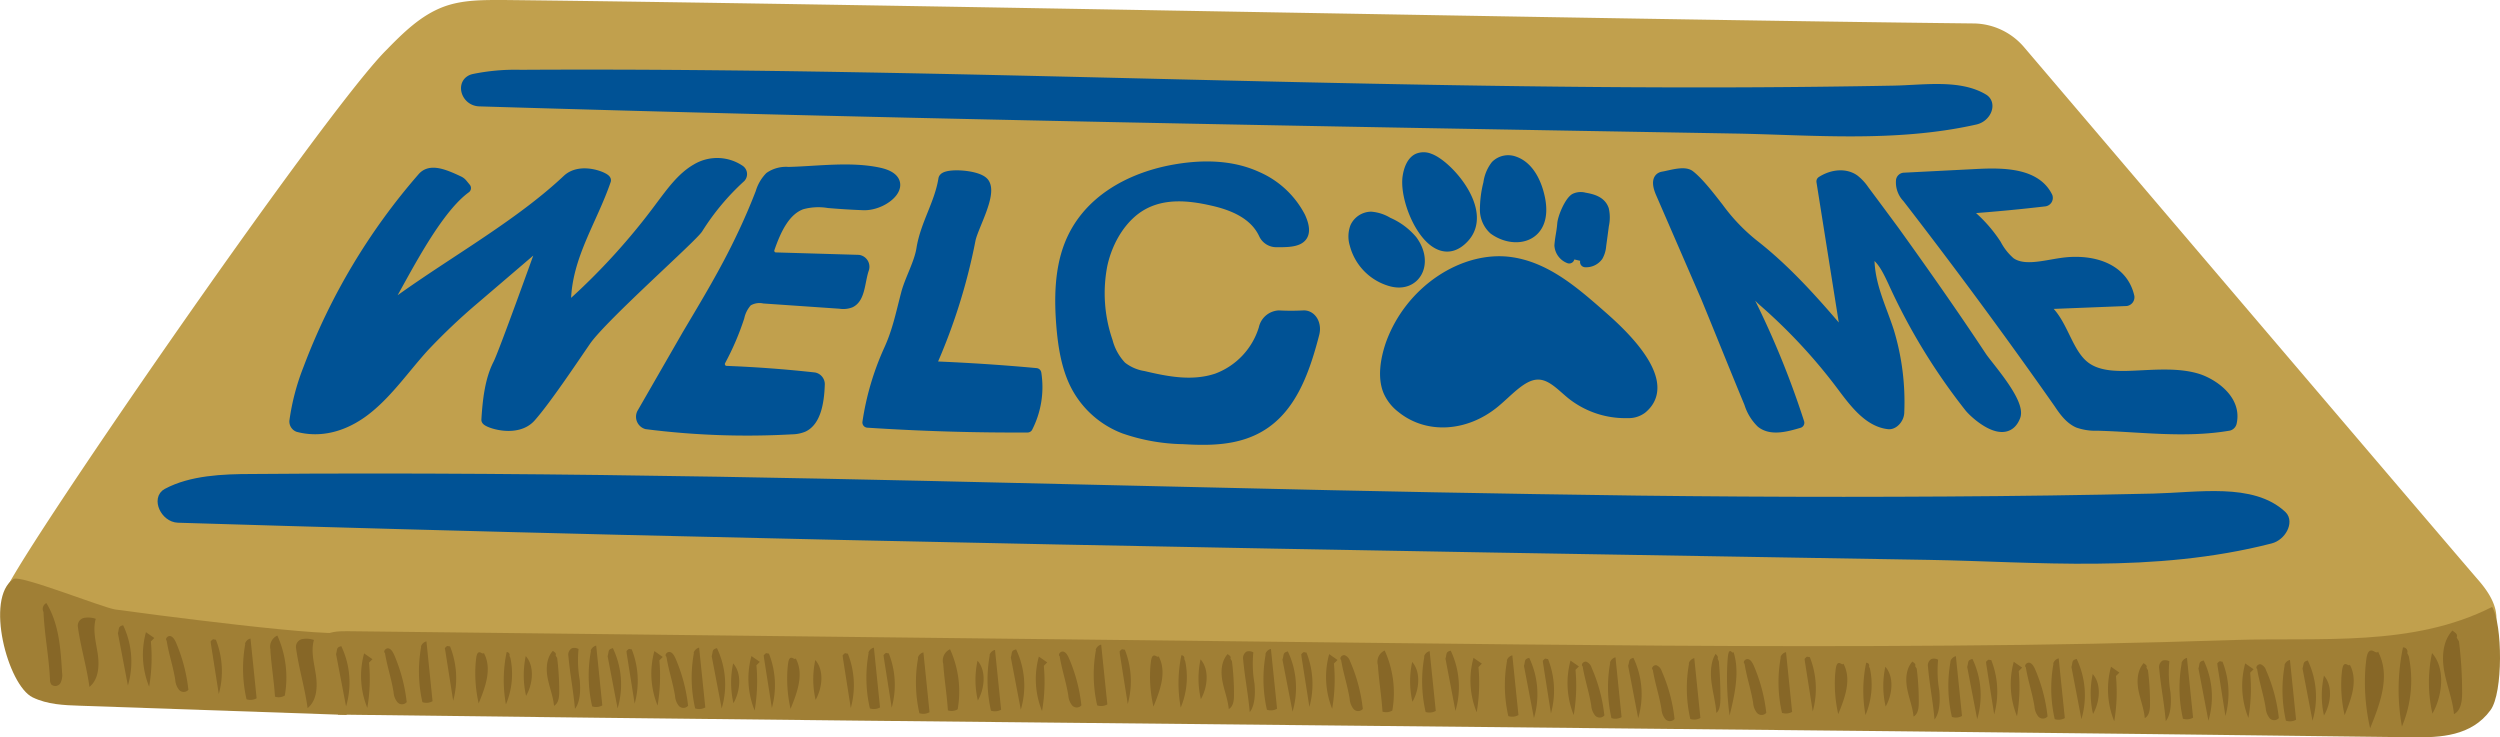 <svg id="Layer_1" data-name="Layer 1" xmlns="http://www.w3.org/2000/svg" viewBox="0 0 477.74 140.9"><defs><style>.cls-1{fill:#c1a04d;}.cls-2{fill:#a07f35;}.cls-3{fill:#876727;}.cls-4{fill:#005295;stroke:#005295;stroke-linecap:round;stroke-linejoin:round;stroke-width:2px;}</style></defs><title>Header Image</title><path class="cls-1" d="M377.13,4.48C307.12,3.71,166.34.78,96.33,0c-3.9,0-7.9-.07-11.55,1.29-4.35,1.62-7.76,5-11,8.32C61.57,21.82,1,109.78.82,113.5c-.32,5.9,7.21,8.55,13.09,9.16,19.13,2,38.39,2.11,57.62,2.21l394.69,2.25a11.32,11.32,0,0,0,9.3-4.56c3.2-4.46.84-8.51-1.87-11.65-5.71-6.59-71.47-83.82-86.83-101.86a12.88,12.88,0,0,0-9.58-4.57Z"/><path class="cls-2" d="M262.62,122.85,66.37,120.62c-1.75,0-3.63,0-5.07,1.3s2,13.17,3.32,14.64c133.49,1.7,263,2.62,396.44,4.33,5.29.07,11.23-.2,14.87-5.19,2.43-3.31,2.3-16.44.3-19.72-15.16,7.72-32.89,5.79-49.23,6.32q-27,.89-54.09,1.07C336.15,123.68,299.38,123.26,262.62,122.85Z"/><path class="cls-2" d="M66.37,120.62c0,3.16-.13,12.83-.14,16l-51-1.76c-3-.1-6.15-.22-9-1.6-4.75-2.31-9.16-19-3.65-22.61,1.29-.86,16.92,5.43,19.45,5.82C25.76,117,66.37,122.42,66.37,120.62Z"/><path class="cls-3" d="M31.84,122.42c-.35-.37.25-1,.74-.86s.76.64,1,1.11A31.55,31.55,0,0,1,36,131.82a1.19,1.19,0,0,1-1.79,0,3.41,3.41,0,0,1-.72-1.9c-.42-2.63-1.23-4.88-1.65-7.52"/><path class="cls-3" d="M469.9,122.58a77.8,77.8,0,0,1,.6,9.89c0,1.51-.22,3.31-1.56,4-.25-2.76-1.33-5.38-1.84-8.11s-.34-5.84,1.55-7.87c.58.49,1.05.62.81,1.34"/><path class="cls-3" d="M328.47,126.4c.2,2.32.3,4.66.3,7,0,1.07-.11,2.34-.78,2.84-.13-1.95-.67-3.81-.92-5.73s-.17-4.13.77-5.56c.29.34.53.44.41.94"/><path class="cls-3" d="M40.31,123.09l1.5,9.54a16.37,16.37,0,0,0-.56-10.39c-.54,0-.4-.32-1,.33"/><path class="cls-3" d="M464.75,124.8c2.62,2.94,2,8.15.08,11.57a26.72,26.72,0,0,1-.08-11.57"/><path class="cls-3" d="M28.83,122.58a32.91,32.91,0,0,1-.33,8.64,16.23,16.23,0,0,1-.61-10.41l1.6,1.11"/><path class="cls-3" d="M46.88,123a26.25,26.25,0,0,0,.23,10.63,2.41,2.41,0,0,0,1.93-.19l-1.17-11.42a1.43,1.43,0,0,0-1.07,1.06"/><path class="cls-3" d="M166,124.74a26.25,26.25,0,0,0,.23,10.63,2.39,2.39,0,0,0,1.94-.18L167,123.76a1.45,1.45,0,0,0-1.08,1.07"/><path class="cls-3" d="M56.57,123.83c.55,4,1.66,7.46,2.21,11.49,1.76-1.43,1.92-4,1.59-6.3s-1-4.54-.38-6.73a4.47,4.47,0,0,0-2.26-.16,1.51,1.51,0,0,0-1.16,1.7"/><path class="cls-3" d="M108.62,125.37c.31,3.54.94,6.55,1.25,10.09,1-1.26,1.1-3.56.91-5.53a21.78,21.78,0,0,1-.22-5.91,1.65,1.65,0,0,0-1.28-.14,1.41,1.41,0,0,0-.66,1.49"/><path class="cls-3" d="M73.53,124.78c-.35-.38.25-1,.74-.87s.77.65,1,1.11a31.64,31.64,0,0,1,2.45,9.15,1.17,1.17,0,0,1-1.79,0,3.37,3.37,0,0,1-.72-1.89c-.42-2.64-1.22-4.89-1.65-7.52"/><path class="cls-3" d="M127.3,125.47c-.35-.38.24-1,.74-.87s.76.65,1,1.11a31.64,31.64,0,0,1,2.45,9.15,1.17,1.17,0,0,1-1.79,0A3.37,3.37,0,0,1,129,133c-.43-2.64-1.23-4.89-1.65-7.52"/><path class="cls-3" d="M64.22,125l1.91,10a16.16,16.16,0,0,0-.91-11.52c-1,.25-.72.57-1,1.51"/><path class="cls-3" d="M136,125.38l1.91,10a16.1,16.1,0,0,0-.9-11.52c-1,.25-.72.56-1,1.51"/><path class="cls-3" d="M116.11,125.38l1.91,10a16.1,16.1,0,0,0-.9-11.52c-1,.25-.72.56-1,1.51"/><path class="cls-3" d="M85.1,124.38l1.5,9.53A16.37,16.37,0,0,0,86,123.52c-.54,0-.4-.31-1,.34"/><path class="cls-3" d="M119.77,124.94l1.51,9.53a16.37,16.37,0,0,0-.56-10.39c-.55,0-.41-.31-1,.34"/><path class="cls-3" d="M146,125.76l1.5,9.54a16.4,16.4,0,0,0-.56-10.4c-.55,0-.41-.31-1,.34"/><path class="cls-3" d="M161.08,125.76l1.5,9.54a16.4,16.4,0,0,0-.56-10.4c-.55,0-.41-.31-1,.34"/><path class="cls-3" d="M70.52,126.62a33,33,0,0,1-.33,8.65,16.23,16.23,0,0,1-.61-10.41l1.6,1.11"/><path class="cls-3" d="M126,126.19a33.34,33.34,0,0,1-.34,8.64,16.23,16.23,0,0,1-.61-10.41l1.6,1.12"/><path class="cls-3" d="M144.55,127.13a33.42,33.42,0,0,1-.34,8.65,16.23,16.23,0,0,1-.61-10.41l1.6,1.11"/><path class="cls-3" d="M80.49,123.55a26.43,26.43,0,0,0,.23,10.63,2.39,2.39,0,0,0,1.94-.18l-1.17-11.43a1.43,1.43,0,0,0-1.07,1.07"/><path class="cls-3" d="M189.14,125.18a26.61,26.61,0,0,0,.23,10.63,2.43,2.43,0,0,0,1.94-.19l-1.17-11.43a1.46,1.46,0,0,0-1.07,1.07"/><path class="cls-3" d="M132.61,124.74a26.25,26.25,0,0,0,.23,10.63,2.39,2.39,0,0,0,1.94-.18l-1.18-11.43a1.46,1.46,0,0,0-1.07,1.07"/><path class="cls-3" d="M112.93,124.36a26.25,26.25,0,0,0,.23,10.63,2.44,2.44,0,0,0,1.94-.19l-1.17-11.43a1.47,1.47,0,0,0-1.08,1.07"/><path class="cls-3" d="M302.4,127.32c-.34-.38.25-1,.74-.87a1.76,1.76,0,0,1,1,1.12,30.93,30.93,0,0,1,2.45,9.15,1.18,1.18,0,0,1-1.78,0,3.42,3.42,0,0,1-.73-1.9c-.42-2.63-1.22-4.88-1.65-7.52"/><path class="cls-3" d="M311.13,127.23l1.92,10a16.16,16.16,0,0,0-.91-11.52c-.95.26-.72.57-1,1.51"/><path class="cls-3" d="M291.22,127.23l1.91,10a16.16,16.16,0,0,0-.9-11.52c-1,.26-.72.57-1,1.51"/><path class="cls-3" d="M294.88,126.79l1.5,9.54a16.37,16.37,0,0,0-.56-10.39c-.54,0-.41-.32-1,.33"/><path class="cls-3" d="M301.07,128a33,33,0,0,1-.34,8.65,16.37,16.37,0,0,1-.61-10.41l1.6,1.11"/><path class="cls-3" d="M307.71,126.6a26.61,26.61,0,0,0,.23,10.63,2.43,2.43,0,0,0,1.94-.19l-1.17-11.43a1.46,1.46,0,0,0-1.07,1.07"/><path class="cls-3" d="M288,126.21a26.61,26.61,0,0,0,.23,10.63,2.43,2.43,0,0,0,1.94-.19L289,125.23a1.44,1.44,0,0,0-1.07,1.06"/><path class="cls-3" d="M460.3,125.38a22.81,22.81,0,0,1-1.3,13.46,39.5,39.5,0,0,1,.2-15.13.83.83,0,0,1,.82,1.09"/><path class="cls-3" d="M51.67,124.24c.21,3.15.67,5.74.88,8.89a2.24,2.24,0,0,0,1.87-.21A19.5,19.5,0,0,0,53,121.45a2.35,2.35,0,0,0-1.29,2.79"/><path class="cls-3" d="M168.9,125.71l1.5,9.53a16.37,16.37,0,0,0-.56-10.39c-.54,0-.41-.31-1,.34"/><path class="cls-3" d="M175.46,125.66a26.61,26.61,0,0,0,.23,10.63,2.43,2.43,0,0,0,1.94-.19l-1.17-11.43a1.46,1.46,0,0,0-1.07,1.07"/><path class="cls-3" d="M180.25,126.86c.22,3.15.68,5.74.89,8.89a2.24,2.24,0,0,0,1.87-.21,19.5,19.5,0,0,0-1.46-11.47,2.36,2.36,0,0,0-1.3,2.79"/><path class="cls-3" d="M454.63,124.93c2.13,4.44.15,9.68-1.71,14.24a39.28,39.28,0,0,1-.88-11.78c.18-1.6.24-3.7,1.64-2.91.76.43.73,0,.75,0"/><path class="cls-3" d="M331.37,124.93c1.07,3.68.08,8-.85,11.82a53.66,53.66,0,0,1-.44-9.78c.09-1.32.12-3.07.82-2.41.38.35.36,0,.37,0"/><path class="cls-3" d="M106.47,125.74a52.27,52.27,0,0,1,.4,6.5c0,1-.15,2.18-1,2.64-.17-1.82-.88-3.54-1.22-5.33s-.22-3.84,1-5.18c.38.32.69.41.53.88"/><path class="cls-3" d="M100.47,125.37c1.73,1.93,1.36,5.36.06,7.61a17.76,17.76,0,0,1-.06-7.61"/><path class="cls-3" d="M140.1,126.77c1.73,1.94,1.35,5.36.06,7.61a17.6,17.6,0,0,1-.06-7.61"/><path class="cls-3" d="M412.61,127.72c.32,3.54.95,6.55,1.26,10.09,1-1.26,1.09-3.56.9-5.53a21.77,21.77,0,0,1-.21-5.91,1.72,1.72,0,0,0-1.29-.14,1.44,1.44,0,0,0-.66,1.49"/><path class="cls-3" d="M431.29,127.82c-.34-.38.25-1,.74-.87a1.76,1.76,0,0,1,1,1.12,30.93,30.93,0,0,1,2.45,9.15,1.18,1.18,0,0,1-1.78,0,3.45,3.45,0,0,1-.73-1.9c-.42-2.64-1.22-4.89-1.65-7.52"/><path class="cls-3" d="M440,127.73l1.91,10a16.1,16.1,0,0,0-.9-11.52c-.95.25-.72.56-1,1.51"/><path class="cls-3" d="M420.11,127.73l1.91,10a16.15,16.15,0,0,0-.9-11.52c-1,.25-.72.56-1,1.51"/><path class="cls-3" d="M423.77,127.29l1.5,9.54a16.37,16.37,0,0,0-.56-10.39c-.54,0-.41-.32-1,.33"/><path class="cls-3" d="M430,128.54a33,33,0,0,1-.34,8.65,16.4,16.4,0,0,1-.61-10.42l1.6,1.12"/><path class="cls-3" d="M436.6,127.09a26.61,26.61,0,0,0,.23,10.63,2.39,2.39,0,0,0,1.94-.18l-1.17-11.43a1.46,1.46,0,0,0-1.07,1.07"/><path class="cls-3" d="M416.92,126.71a26.61,26.61,0,0,0,.23,10.63,2.43,2.43,0,0,0,1.94-.19l-1.17-11.43a1.46,1.46,0,0,0-1.07,1.07"/><path class="cls-3" d="M410.47,128.09a50.51,50.51,0,0,1,.39,6.5c0,1-.14,2.18-1,2.64-.16-1.81-.87-3.54-1.21-5.33s-.22-3.84,1-5.18c.37.32.69.41.53.88"/><path class="cls-3" d="M444.1,129.12c1.72,1.94,1.35,5.36,0,7.61a17.6,17.6,0,0,1,0-7.61"/><path class="cls-3" d="M186.8,126.26c1.73,1.93,1.35,5.36.06,7.61a17.45,17.45,0,0,1-.06-7.61"/><path class="cls-3" d="M155.8,126.13c1.73,1.93,1.35,5.36.06,7.61a17.45,17.45,0,0,1-.06-7.61"/><path class="cls-3" d="M97.54,125.75a15,15,0,0,1-.86,8.86,26.08,26.08,0,0,1,.14-10,.54.54,0,0,1,.54.72"/><path class="cls-3" d="M92.6,125.06c1.41,2.92.1,6.37-1.13,9.36a26,26,0,0,1-.57-7.74c.11-1.05.15-2.44,1.07-1.92.5.28.48,0,.5,0"/><path class="cls-3" d="M368.43,127.42c.31,3.53.94,6.55,1.25,10.08,1-1.25,1.09-3.55.91-5.52a21.79,21.79,0,0,1-.22-5.91,1.66,1.66,0,0,0-1.28-.14,1.41,1.41,0,0,0-.66,1.49"/><path class="cls-3" d="M333.34,126.82c-.35-.37.24-1,.74-.86s.76.64,1,1.11a31.55,31.55,0,0,1,2.45,9.15,1.19,1.19,0,0,1-1.79,0,3.41,3.41,0,0,1-.72-1.9c-.43-2.63-1.23-4.88-1.65-7.52"/><path class="cls-3" d="M387.1,127.51c-.34-.37.25-1,.74-.86s.77.64,1,1.11a31.22,31.22,0,0,1,2.44,9.15,1.18,1.18,0,0,1-1.78,0,3.41,3.41,0,0,1-.72-1.9c-.43-2.63-1.23-4.88-1.66-7.52"/><path class="cls-3" d="M395.84,127.43l1.91,10a16.18,16.18,0,0,0-.9-11.51c-1,.25-.72.56-1,1.51"/><path class="cls-3" d="M375.92,127.43l1.91,10a16.08,16.08,0,0,0-.9-11.51c-1,.25-.72.56-1,1.51"/><path class="cls-3" d="M344.91,126.43l1.5,9.53a16.37,16.37,0,0,0-.56-10.39c-.55,0-.41-.32-1,.34"/><path class="cls-3" d="M379.58,127l1.5,9.53a16.37,16.37,0,0,0-.56-10.39c-.54,0-.4-.31-1,.34"/><path class="cls-3" d="M385.77,128.24a32.91,32.91,0,0,1-.33,8.64,16.3,16.3,0,0,1-.62-10.41l1.61,1.11"/><path class="cls-3" d="M404.35,129.18a33,33,0,0,1-.33,8.65,16.26,16.26,0,0,1-.61-10.42l1.6,1.12"/><path class="cls-3" d="M340.3,125.6a26.25,26.25,0,0,0,.23,10.63,2.44,2.44,0,0,0,1.94-.19l-1.17-11.42a1.44,1.44,0,0,0-1.08,1.06"/><path class="cls-3" d="M392.42,126.79a26.25,26.25,0,0,0,.23,10.63,2.41,2.41,0,0,0,1.93-.19l-1.17-11.42a1.44,1.44,0,0,0-1.07,1.06"/><path class="cls-3" d="M372.74,126.4A26.25,26.25,0,0,0,373,137a2.37,2.37,0,0,0,1.93-.18l-1.17-11.43a1.46,1.46,0,0,0-1.07,1.07"/><path class="cls-3" d="M366.28,127.78a50.67,50.67,0,0,1,.39,6.51c0,1-.14,2.18-1,2.64-.17-1.82-.88-3.54-1.22-5.33s-.22-3.84,1-5.18c.38.32.69.41.53.88"/><path class="cls-3" d="M360.28,127.41c1.73,1.94,1.35,5.36.06,7.61a17.45,17.45,0,0,1-.06-7.61"/><path class="cls-3" d="M399.91,128.81c1.73,1.94,1.35,5.37.06,7.62a17.49,17.49,0,0,1-.06-7.62"/><path class="cls-3" d="M357.35,127.8a14.91,14.91,0,0,1-.86,8.85,26,26,0,0,1,.13-10,.54.54,0,0,1,.55.72"/><path class="cls-3" d="M352.41,127.1c1.4,2.92.1,6.37-1.13,9.37a26,26,0,0,1-.58-7.75c.12-1,.16-2.43,1.08-1.91.5.28.48,0,.5,0"/><path class="cls-3" d="M449.18,127.3c1.4,2.93.1,6.37-1.13,9.37a26,26,0,0,1-.58-7.75c.12-1,.16-2.43,1.08-1.91.5.28.48,0,.49,0"/><path class="cls-3" d="M237.56,126c.32,3.54.95,6.55,1.26,10.09,1-1.25,1.09-3.56.9-5.53a21.71,21.71,0,0,1-.21-5.9,1.68,1.68,0,0,0-1.29-.15,1.44,1.44,0,0,0-.66,1.49"/><path class="cls-3" d="M202.47,125.39c-.34-.38.25-1,.74-.87s.77.65,1,1.12a31.22,31.22,0,0,1,2.44,9.15,1.18,1.18,0,0,1-1.78,0,3.43,3.43,0,0,1-.72-1.9c-.43-2.64-1.23-4.88-1.66-7.52"/><path class="cls-3" d="M256.24,126.08c-.34-.38.25-1,.74-.87a1.76,1.76,0,0,1,1,1.12,30.93,30.93,0,0,1,2.45,9.15,1.18,1.18,0,0,1-1.78,0,3.45,3.45,0,0,1-.73-1.9c-.42-2.64-1.22-4.88-1.65-7.52"/><path class="cls-3" d="M193.16,125.61l1.91,10a16.11,16.11,0,0,0-.9-11.52c-1,.26-.72.57-1,1.52"/><path class="cls-3" d="M245.06,126,247,136a16.16,16.16,0,0,0-.9-11.52c-1,.26-.72.57-1,1.51"/><path class="cls-3" d="M214,125l1.51,9.54a16.37,16.37,0,0,0-.56-10.39c-.55,0-.41-.32-1,.33"/><path class="cls-3" d="M248.72,125.55l1.5,9.54a16.37,16.37,0,0,0-.56-10.39c-.54,0-.41-.32-1,.33"/><path class="cls-3" d="M199.47,127.24a32.91,32.91,0,0,1-.34,8.64,16.23,16.23,0,0,1-.61-10.41l1.6,1.11"/><path class="cls-3" d="M272.2,125.42a26.25,26.25,0,0,0,.23,10.63,2.44,2.44,0,0,0,1.94-.19l-1.17-11.43a1.47,1.47,0,0,0-1.08,1.07"/><path class="cls-3" d="M263.31,127.1c.21,3.15.67,5.74.88,8.89a2.26,2.26,0,0,0,1.88-.21,19.58,19.58,0,0,0-1.46-11.47,2.36,2.36,0,0,0-1.3,2.79"/><path class="cls-3" d="M269.86,126.5c1.72,1.94,1.35,5.36.05,7.61a17.6,17.6,0,0,1-.05-7.61"/><path class="cls-3" d="M276.22,125.85l1.91,10a16.18,16.18,0,0,0-.9-11.51c-1,.25-.72.56-1,1.51"/><path class="cls-3" d="M282.53,127.48a33.34,33.34,0,0,1-.34,8.64,16.23,16.23,0,0,1-.61-10.41l1.6,1.11"/><path class="cls-3" d="M254.91,126.8a33,33,0,0,1-.34,8.65A16.39,16.39,0,0,1,254,125l1.6,1.12"/><path class="cls-3" d="M209.44,124.17a26.25,26.25,0,0,0,.23,10.63,2.44,2.44,0,0,0,1.94-.19l-1.18-11.43a1.46,1.46,0,0,0-1.07,1.07"/><path class="cls-3" d="M315.81,128c-.34-.38.25-1,.74-.87a1.76,1.76,0,0,1,1,1.12,30.93,30.93,0,0,1,2.45,9.15,1.18,1.18,0,0,1-1.78,0,3.41,3.41,0,0,1-.72-1.9c-.43-2.63-1.23-4.88-1.66-7.52"/><path class="cls-3" d="M322.78,126.76a26.25,26.25,0,0,0,.23,10.63,2.41,2.41,0,0,0,1.93-.19l-1.17-11.43a1.46,1.46,0,0,0-1.07,1.07"/><path class="cls-3" d="M241.87,125a26.61,26.61,0,0,0,.23,10.63,2.43,2.43,0,0,0,1.94-.19L242.87,124a1.43,1.43,0,0,0-1.07,1.06"/><path class="cls-3" d="M235.42,126.35a50.56,50.56,0,0,1,.39,6.51c0,1-.14,2.17-1,2.64-.16-1.82-.87-3.54-1.21-5.34s-.22-3.84,1-5.17c.37.31.69.4.53.87"/><path class="cls-3" d="M229.42,126c1.73,1.94,1.35,5.36.06,7.61a17.45,17.45,0,0,1-.06-7.61"/><path class="cls-3" d="M226.49,126.36a15,15,0,0,1-.86,8.86,26,26,0,0,1,.13-10,.55.55,0,0,1,.55.71"/><path class="cls-3" d="M221.54,125.67c1.41,2.92.11,6.37-1.12,9.37a25.74,25.74,0,0,1-.58-7.75c.12-1.05.16-2.43,1.08-1.91.5.28.48,0,.49,0"/><path class="cls-3" d="M152.2,126.09c1.41,2.92.1,6.37-1.13,9.37a26.06,26.06,0,0,1-.57-7.75c.11-1,.15-2.43,1.07-1.91.5.28.48,0,.5,0"/><path class="cls-3" d="M8.31,116.94c.22,4.64,1,8.21,1.24,12.85a1.6,1.6,0,0,0,.29,1.05,1.15,1.15,0,0,0,1.72-.33,3.35,3.35,0,0,0,.3-2c-.27-4.58-.6-9.36-3-13.27a1.27,1.27,0,0,0-.57,1.68"/><path class="cls-3" d="M14.88,119.78c.55,4,1.66,7.47,2.21,11.49,1.76-1.43,1.92-4.05,1.59-6.29s-1-4.55-.38-6.73a4.48,4.48,0,0,0-2.26-.17,1.52,1.52,0,0,0-1.16,1.7"/><path class="cls-3" d="M22.53,121l1.91,10a16.16,16.16,0,0,0-.91-11.52c-1,.26-.72.57-1,1.52"/><path class="cls-4" d="M80.77,33.92A119.81,119.81,0,0,0,58.94,70.46a43.27,43.27,0,0,0-2.64,10A1.1,1.1,0,0,0,57,81.57c5,1.29,9.72-.59,13.42-3.65,3.93-3.22,7-7.67,10.56-11.6a118.42,118.42,0,0,1,9.69-9.19L102,47.44c.51-.44,1.3.3,1.11,1,0,0-6.88,19.17-7.89,21.12-1.55,3-2,6.87-2.23,10.66,0,.48,5.73,2.57,8.46-.57,2.94-3.34,7.9-10.78,10.53-14.6,3.24-4.62,20.3-19.68,21.37-21.39a47.22,47.22,0,0,1,8.17-9.77.92.92,0,0,0-.12-1.35,7.69,7.69,0,0,0-8.34-.23c-2.78,1.6-4.78,4.44-6.8,7.11a125.1,125.1,0,0,1-17,18.74c-.44.4-1.16-.13-1.14-.84.26-8.45,5-15.19,7.63-22.85.15-.44-4.66-2.59-7.3-.16-10.32,9.73-24.83,17.26-36,26C75.22,56.74,82.15,40.92,89,35.94l-.65-.79a1.89,1.89,0,0,0-.61-.49C84.47,33.09,82.17,32.35,80.77,33.92Z"/><path class="cls-4" d="M150.68,32.9a5.5,5.5,0,0,0-3.58.93,7.24,7.24,0,0,0-1.73,3q-1.68,4.35-3.66,8.47c-3.12,6.59-6.8,12.66-10.4,18.72l-8.63,15a1.45,1.45,0,0,0,.87,2A151.92,151.92,0,0,0,151.3,82a5.9,5.9,0,0,0,2.2-.43c2.36-1.1,3-4.68,3.11-8a1.29,1.29,0,0,0-1-1.4q-8.49-.94-17-1.26a1.37,1.37,0,0,1-.92-2,50.2,50.2,0,0,0,3.57-8.34,6.42,6.42,0,0,1,1.57-3A4.35,4.35,0,0,1,146,57l14.52,1a3.81,3.81,0,0,0,2-.2c1.85-.9,1.75-4,2.53-6.34a1.29,1.29,0,0,0-1-1.76l-16-.47a1.34,1.34,0,0,1-1-1.79c1.28-3.68,3-7.3,6.18-8.42a12,12,0,0,1,5.11-.26c2.22.19,4.45.33,6.67.41,4.28.15,9.5-4.78,2.86-6.17C162.43,31.85,156.13,32.77,150.68,32.9Z"/><path class="cls-4" d="M180.32,34.23c-.75,4.72-3.45,8.63-4.2,13.33-.44,2.78-2.21,5.83-2.92,8.5-1.07,4.09-1.7,7.34-3.4,11a51.86,51.86,0,0,0-4,13.67q15.3,1,30.56.92A16.91,16.91,0,0,0,198,71.34q-10.09-.93-20.24-1.32a111.1,111.1,0,0,0,7.67-24.22c.5-2.52,4.25-8.87,2.55-10.91C186.7,33.39,180.49,33.12,180.32,34.23Z"/><path class="cls-4" d="M243.86,46.24a2.6,2.6,0,0,1-2.34-1.54c-1.8-3.85-6-5.54-9.9-6.4-4.38-1-9.12-1.45-13.25.82-3.85,2.13-6.65,6.56-7.73,11.42a28.3,28.3,0,0,0,1,14.7,10.93,10.93,0,0,0,2.68,4.81,9.1,9.1,0,0,0,4.21,1.84c4.59,1.09,9.37,2,14,.46a14.74,14.74,0,0,0,9-9.55,3.09,3.09,0,0,1,2.86-2.48,45.47,45.47,0,0,0,4.67,0c1.52-.09,2.54,1.62,2.07,3.43-1.5,5.83-3.47,11.61-7.29,15.41-5,5-11.64,5.08-17.7,4.72a36.21,36.21,0,0,1-11.32-2,17.35,17.35,0,0,1-9.21-8.18c-1.79-3.44-2.45-7.61-2.77-11.7-.39-5-.29-10.28,1.44-14.9C207.55,38.37,216,34,224.11,32.49c5.45-1,11.12-1,16.12,1.29a16.85,16.85,0,0,1,8.25,7.7C250.65,46.26,247.14,46.26,243.86,46.24Z"/><path class="cls-4" d="M305.53,59.89c-5-4.38-10.27-8.84-16.82-9.77-8.86-1.26-19.19,5.26-22.93,15.67-1,2.93-1.55,6.34-.46,8.95a8.1,8.1,0,0,0,2.53,3.2c4.92,4,12.19,3.58,17.76-1,2.59-2.13,5.12-5.19,8-5.39,2.63-.19,4.57,2,6.58,3.67A16.44,16.44,0,0,0,311,78.9a4.27,4.27,0,0,0,2.77-.83C320.55,72.45,307.69,61.82,305.53,59.89Z"/><path class="cls-4" d="M269.85,45.93a12.52,12.52,0,0,0-4.63-3.42A7.3,7.3,0,0,0,262,41.45a3.39,3.39,0,0,0-3,1.95,5.08,5.08,0,0,0-.09,3.29,9.87,9.87,0,0,0,6.78,7C270.39,55.11,273.12,50.35,269.85,45.93Z"/><path class="cls-4" d="M302.94,50.07a2.77,2.77,0,0,0,2.42-1.15,4.82,4.82,0,0,0,.58-2c.18-1.29.35-2.58.52-3.87a6.83,6.83,0,0,0,0-3c-.54-1.57-2.19-2-3.67-2.25a2.61,2.61,0,0,0-1.84.15c-1,.62-2.27,3.55-2.37,4.85-.14,1.7-.4,2.4-.54,4.1a2.84,2.84,0,0,0,1.83,2.45"/><path class="cls-4" d="M294.27,38c-.63-3.15-2.17-6.16-4.82-7.1a3.35,3.35,0,0,0-3.59.72,7,7,0,0,0-1.4,3.39,20.26,20.26,0,0,0-.65,4.84,5.09,5.09,0,0,0,1.66,4C289.56,46.8,295.73,45.4,294.27,38Z"/><path class="cls-4" d="M273.16,30.32a2.87,2.87,0,0,0-2.23,0c-1.11.54-1.67,2-1.89,3.39-.86,5.25,5,17.86,10.71,11.72C284.49,40.37,276.61,31.51,273.16,30.32Z"/><path class="cls-4" d="M420.11,72.45c-3.62-1.17-7.89-.82-12.05-.63-3.57.17-7.26.17-9.79-1.88C395,67.31,394.17,61.72,391,59c-.29-.25,0-.92.42-.93l14.9-.59a.69.69,0,0,0,.56-.75c-1.25-5.6-7.23-7.29-13-6.44-3.41.5-7.21,1.62-9.71-.15a11.69,11.69,0,0,1-2.71-3.42,26.29,26.29,0,0,0-5.38-6c-.31-.25,0-.89.39-.92q7.11-.52,14.3-1.36a.64.64,0,0,0,.49-.81c-2.17-4.42-8.08-4.61-13.28-4.35L363.83,34a.59.59,0,0,0-.51.46,4.17,4.17,0,0,0,1.17,3.31q15.19,19.65,28.95,39.27c1,1.5,2.08,3,3.67,3.72a9.89,9.89,0,0,0,3.69.55c8,.19,16.63,1.45,25.11,0a.75.75,0,0,0,.52-.54C427.44,76.38,422.85,73.37,420.11,72.45Z"/><path class="cls-4" d="M376.36,77.78a116,116,0,0,1-14.61-24c-1.1-2.33-2.27-4.85-4.52-5.71-.35,5.83,2.17,10.42,3.74,15.35a46.53,46.53,0,0,1,1.93,15.34c0,1.2-1.07,2.37-2,2.26-3.82-.43-6.53-4.1-9-7.4a104.8,104.8,0,0,0-14.87-16c-2.89-2.5-4.7-6.33-7.48-9A167.25,167.25,0,0,1,343.8,80.79c-2.55.76-5.34,1.49-7.22,0a8.91,8.91,0,0,1-2.27-3.73c-2.77-6.68-5.48-13.46-8.27-20.24L317.44,37c-.6-1.33-1-3,.37-3.22s4-1.11,5.09-.27c1.82,1.41,4.1,4.44,5.55,6.29a36.31,36.31,0,0,0,6.62,6.92c6.71,5.22,12.36,11.76,17.86,18.27l-4.82-30.32c2.1-1.34,4.56-1.51,6.22-.34a8.67,8.67,0,0,1,1.86,2q2.91,3.9,5.78,7.79c5.75,8,11.32,15.93,16.66,24,1.13,1.75,7.51,8.76,6.47,11.45C383.23,84.39,377.38,79.08,376.36,77.78Z"/><path class="cls-4" d="M48.18,91.58c-5.65,0-11.63.28-16.2,2.72-1.94,1-.35,4.51,2.06,4.59,112.36,3.44,223.74,5.27,334.49,7.1,20.49.34,42.94,2.64,65.32-3.11,2.07-.53,3.41-3.15,2.2-4.31-5.65-5.32-16-3.45-24.52-3.25q-19.81.45-39.51.56c-26.25.17-52.43,0-78.59-.46C241.53,94.59,189.51,93,137.3,92.1,107.57,91.6,77.82,91.33,48.18,91.58Z"/><path class="cls-4" d="M99.52,14.34a39.18,39.18,0,0,0-9,.79c-2.45.6-1.51,4.13,1.12,4.2,80.33,2.43,160.26,3.81,239.91,5.19,14.52.25,30.55,1.76,45.9-1.7,2.11-.47,3.1-3,1.53-3.91-4.61-2.76-11.35-1.66-17-1.55q-14.28.27-28.52.33c-19,.08-37.93-.11-56.86-.43-37.53-.63-75.11-1.79-112.79-2.45C142.38,14.43,120.93,14.21,99.52,14.34Z"/></svg>